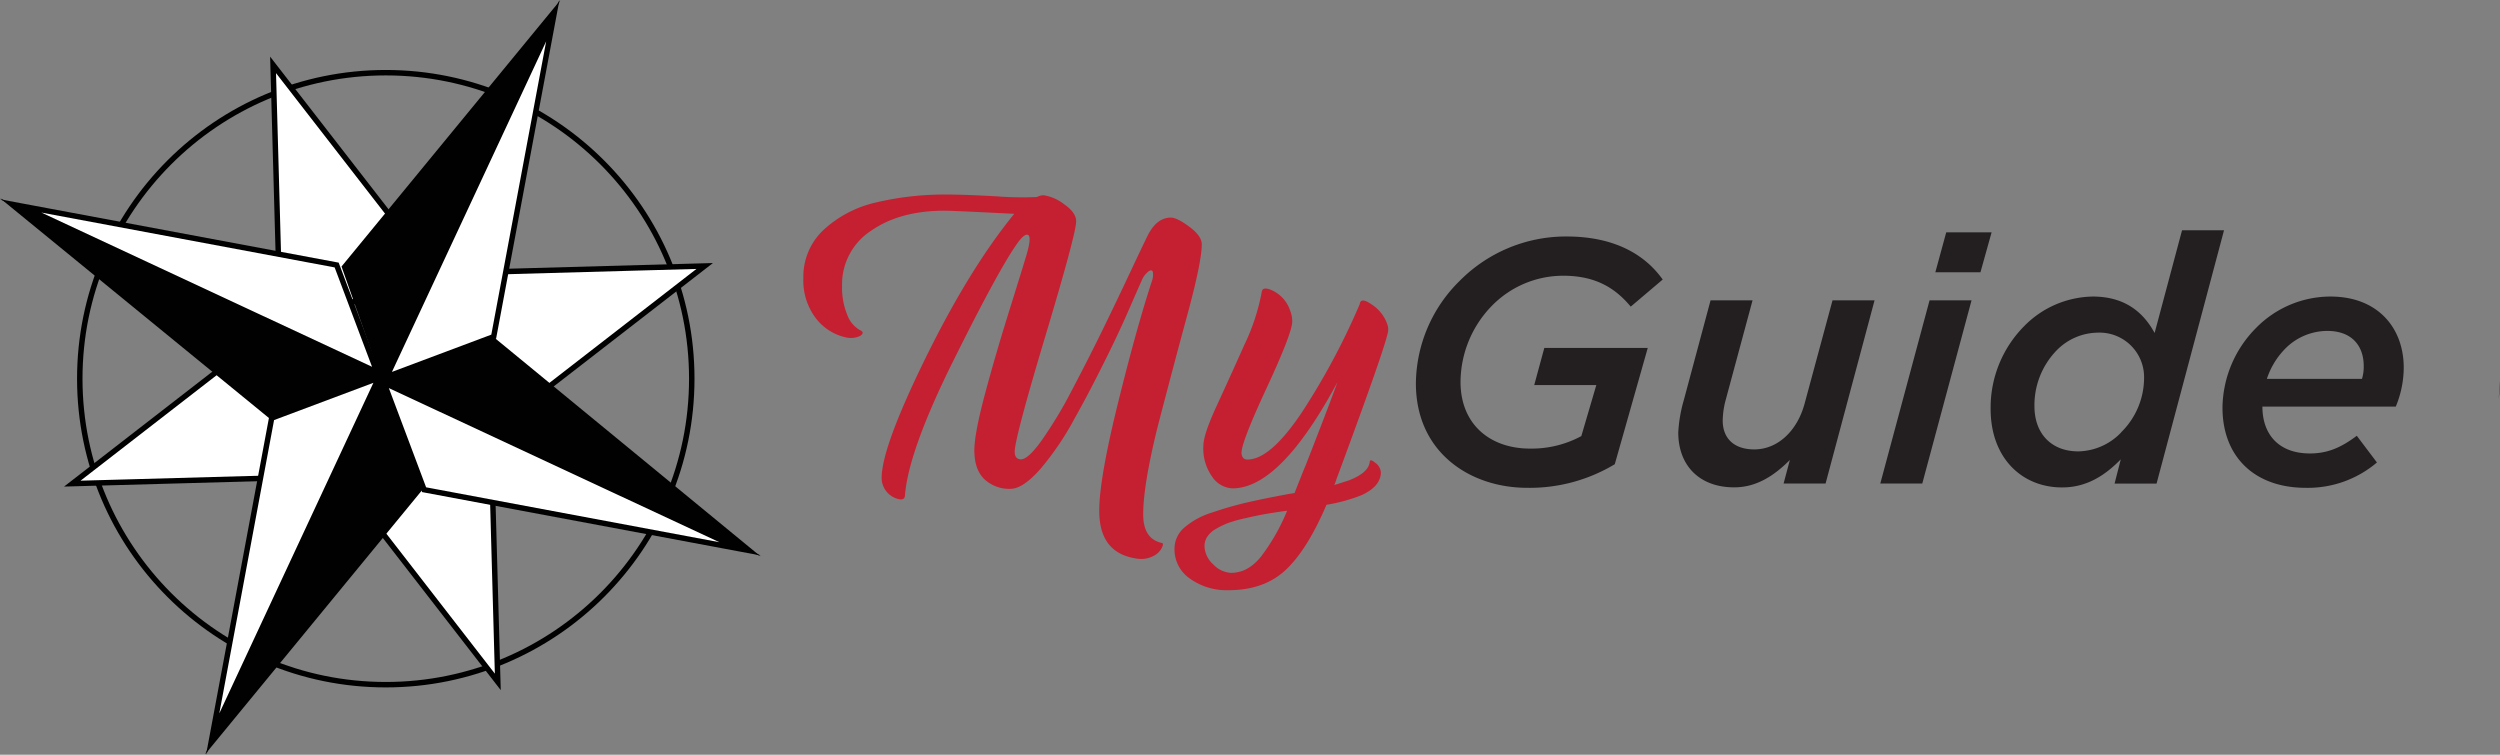 <svg xmlns="http://www.w3.org/2000/svg" viewBox="0 0 518.63 156.57"><rect x="0" y="0" width="518.63" height="156.57" fill="#808080" stroke="none"/><defs><style>.cls-1{fill:#231f20;}.cls-2{fill:none;stroke-miterlimit:10;stroke-width:1.13px;}.cls-2,.cls-3,.cls-4{stroke:#010101;}.cls-3{fill:#fff;}.cls-3,.cls-4{stroke-miterlimit:10;stroke-width:1.13px;}.cls-4{fill:#010101;}.cls-5{fill:#c42032;}</style></defs><g id="Layer_1" data-name="Layer 1"><path class="cls-1" d="M278.92,127.12" transform="translate(-5.84 -4.29)"/><path class="cls-1" d="M524.47,83.35A29.68,29.68,0,0,1,524.2,87" transform="translate(-5.84 -4.29)"/><circle class="cls-2" cx="80.03" cy="78.56" r="63.48"/><polygon class="cls-3" points="56.65 13.46 90.22 56.73 58.16 67.85 56.65 13.46"/><polyline class="cls-3" points="69.39 98.82 15 100.33 58.3 66.77"/><polyline class="cls-3" points="91.8 56.69 146.19 55.18 102.91 88.72"/><polyline class="cls-3" points="101.76 87.07 103.27 141.46 69.71 98.16"/><g id="Layer_1-2" data-name="Layer 1"><polygon class="cls-3" points="114.68 4.29 102.42 69.84 80.21 78.17 114.68 4.29"/><polygon class="cls-4" points="113.82 3.88 71.49 55.4 79.38 77.77 113.82 3.88"/><polygon class="cls-3" points="4.29 42.72 69.84 54.98 78.2 77.19 4.29 42.72"/><polygon class="cls-4" points="3.9 43.57 56.04 86.19 77.79 78.02 3.9 43.57"/><polygon class="cls-3" points="44.12 152.28 56.36 86.73 78.56 78.4 44.12 152.28"/><polygon class="cls-4" points="44.95 152.67 87.28 101.14 79.42 78.78 44.95 152.67"/><polygon class="cls-3" points="153.53 113.86 87.98 101.59 79.65 79.41 153.53 113.86"/><polygon class="cls-4" points="153.94 113 102.42 70.67 80.03 78.56 153.94 113"/></g></g><g id="Text_as_Path" data-name="Text as Path"><path class="cls-5" d="M246.87,116.93c.28,0,.3.4,0,1a3.83,3.83,0,0,1-1.87,1.76,5.59,5.59,0,0,1-3.64.43q-7.48-1.22-7.48-9.86,0-6.63,3.88-22.32t7-25.2a4.05,4.05,0,0,0,.25-2c-.12-.41-.41-.47-.86-.18a4.37,4.37,0,0,0-1.34,1.65s-.85,1.88-2.41,5.48-3.3,7.33-5.22,11.19-4,7.93-6.41,12.21a59.57,59.57,0,0,1-7.12,10.51q-3.6,4.09-6.2,4.1a7.55,7.55,0,0,1-5.4-2q-2.08-2-2.08-6,0-3.45,2.26-11.88t5.37-18.32q3.09-9.9,3.38-11c.58-2.16.6-3.33.07-3.5s-1.32.52-2.37,2.06q-3.82,5.46-13.11,24.15t-10,27.9c-.05.77-.65,1-1.8.58a4.52,4.52,0,0,1-2.81-2.88,4.14,4.14,0,0,1-.22-1.37q0-6.33,9.11-24.88t18.4-29.91Q203.52,48,201.79,48q-9.28,0-15.26,4.17a13.25,13.25,0,0,0-6,11.45,14.69,14.69,0,0,0,1.08,6,6,6,0,0,0,2.6,3.14c.76.33.79.74.07,1.22a4.5,4.5,0,0,1-3,.29,10.71,10.71,0,0,1-6.22-4,12.88,12.88,0,0,1-2.56-8.31,13.26,13.26,0,0,1,4.21-10,23.77,23.77,0,0,1,10.77-5.65,62.11,62.11,0,0,1,15.12-1.66c2.16,0,5.44.12,9.86.36a68.59,68.59,0,0,0,8.5.15,2.94,2.94,0,0,1,1.29-.36h.15a9.24,9.24,0,0,1,4.21,1.87c1.65,1.15,2.48,2.33,2.48,3.53q0,2.52-6.37,23.76T216.34,98c0,1,.43,1.58,1.29,1.58q1.51,0,4.36-4a90.23,90.23,0,0,0,6.23-10.37q3.38-6.41,6.3-12.38t5.83-12.17c1.94-4.13,3.16-6.67,3.64-7.63,1.24-2.4,2.83-3.6,4.75-3.6.86,0,2.15.64,3.85,1.91s2.56,2.48,2.56,3.63q0,3.62-3,14.66T246,92.81Q243,104.92,243,111C243,114.37,244.27,116.36,246.87,116.93Z" transform="translate(-5.84 -4.29)"/><path class="cls-5" d="M293.81,72.94q-.36,2.81-10.37,29.81c-.09.24-.23.6-.39,1.08s-.3.84-.4,1.08c1.82-.58,2.86-.91,3.1-1,2.68-1.05,4.1-2.33,4.24-3.81.05-.48.44-.41,1.16.21a2.56,2.56,0,0,1,1.15,2.23q-.23,2.75-4,4.47a35.08,35.08,0,0,1-7.28,2q-4,9.36-8.49,13.54t-11.88,4.18a13.05,13.05,0,0,1-7.92-2.38,7.34,7.34,0,0,1-3.24-6.19,5.8,5.8,0,0,1,2-4.39,16.1,16.1,0,0,1,5.84-3.17,72.44,72.44,0,0,1,7.27-2.09c2.3-.53,5.13-1.1,8.49-1.73l1.3-.21,1.26-3.17c.55-1.39.88-2.21,1-2.45q5.26-13.47,6.63-17.35-11.82,22-21.75,22a5.33,5.33,0,0,1-4.17-2.34,10,10,0,0,1-1.88-6.45c0-1.58.92-4.34,2.74-8.28s3.74-8.17,5.76-12.7a43.68,43.68,0,0,0,3.6-10.91c.1-.91.84-1,2.23-.36a7,7,0,0,1,3.67,4.17,6,6,0,0,1,.44,2.24q0,2.37-5.37,13.93t-5.15,13.5c.1.81.51,1.22,1.23,1.22q4.68,0,11.12-9.54A144,144,0,0,0,287.91,67.4c.14-1.06,1-1,2.52.07a8,8,0,0,1,3.24,4.18A3.17,3.17,0,0,1,293.81,72.94Zm-32.62,50.19c2.31,0,4.38-1.07,6.23-3.35a41.93,41.93,0,0,0,5.44-9.54c-1.78.24-3.27.47-4.47.68s-2.54.49-4,.83a29.36,29.36,0,0,0-3.67,1,16.83,16.83,0,0,0-2.7,1.3,5,5,0,0,0-1.84,1.76,3.64,3.64,0,0,0-.43,2.24,5.39,5.39,0,0,0,1.8,3.34A5.47,5.47,0,0,0,261.19,123.13Z" transform="translate(-5.84 -4.29)"/><path class="cls-1" d="M299.57,83.81a30.19,30.19,0,0,1,9.14-21.31,31,31,0,0,1,22.11-9.15c10.59,0,16.63,4.25,19.95,8.93l-6.63,5.62c-2.95-3.53-6.91-6.41-14-6.41a20.7,20.7,0,0,0-14.76,6.19,22.78,22.78,0,0,0-6.55,15.84c0,8.86,6.19,13.83,14.4,13.83a21.68,21.68,0,0,0,10.66-2.59L337,84.17H324.12l2.09-7.7h21.46l-6.84,24.12a34.22,34.22,0,0,1-18.15,4.9C310.88,105.49,299.57,98.21,299.57,83.81Z" transform="translate(-5.84 -4.29)"/><path class="cls-1" d="M354,94a29.34,29.34,0,0,1,1.15-6.7L360.7,66.6h8.71l-5.69,21.1a17.81,17.81,0,0,0-.5,3.82c0,3.81,2.45,6,6.55,6,4.9,0,8.93-3.89,10.44-9.5L386,66.6h8.72l-10.16,38h-8.71l1.3-4.89c-3,3-6.7,5.68-11.53,5.68C358.54,105.41,354,101,354,94Z" transform="translate(-5.84 -4.29)"/><path class="cls-1" d="M406.13,66.6h8.71l-10.22,38h-8.71Zm3.46-14.11H419l-2.31,8.28h-9.36Z" transform="translate(-5.84 -4.29)"/><path class="cls-1" d="M445.8,99.58c-3.38,3.46-7.2,5.83-12.17,5.83-8.42,0-14.83-6.19-14.83-16.27A24,24,0,0,1,425.71,72,20.35,20.35,0,0,1,440,65.81c6.7,0,10.51,3.31,12.82,7.56l5.69-21.31h8.71l-14,52.56h-8.71Zm.08-5.61a15.86,15.86,0,0,0,4.75-11.09A9.24,9.24,0,0,0,441,73.3a12.11,12.11,0,0,0-8.5,3.67,16.3,16.3,0,0,0-4.61,11.59c0,5.77,3.6,9.37,9.08,9.37A12.61,12.61,0,0,0,445.88,94Z" transform="translate(-5.84 -4.29)"/><path class="cls-1" d="M475.18,88.64c0,5.76,3.38,9.72,9.86,9.72,3.67,0,6.48-1.23,9.72-3.67l4.18,5.54a22.13,22.13,0,0,1-14.76,5.26c-10.59,0-17.28-6.41-17.28-16.64a23.83,23.83,0,0,1,7-16.56,21.63,21.63,0,0,1,15.41-6.48c9.79,0,15.19,6.48,15.19,14.76a21.29,21.29,0,0,1-1.65,8.07Zm.93-5.76h19.73a8.73,8.73,0,0,0,.36-2.67c0-4-2.3-7.27-7.56-7.27a12.31,12.31,0,0,0-8.78,3.74A16,16,0,0,0,476.11,82.88Z" transform="translate(-5.84 -4.29)"/></g></svg>